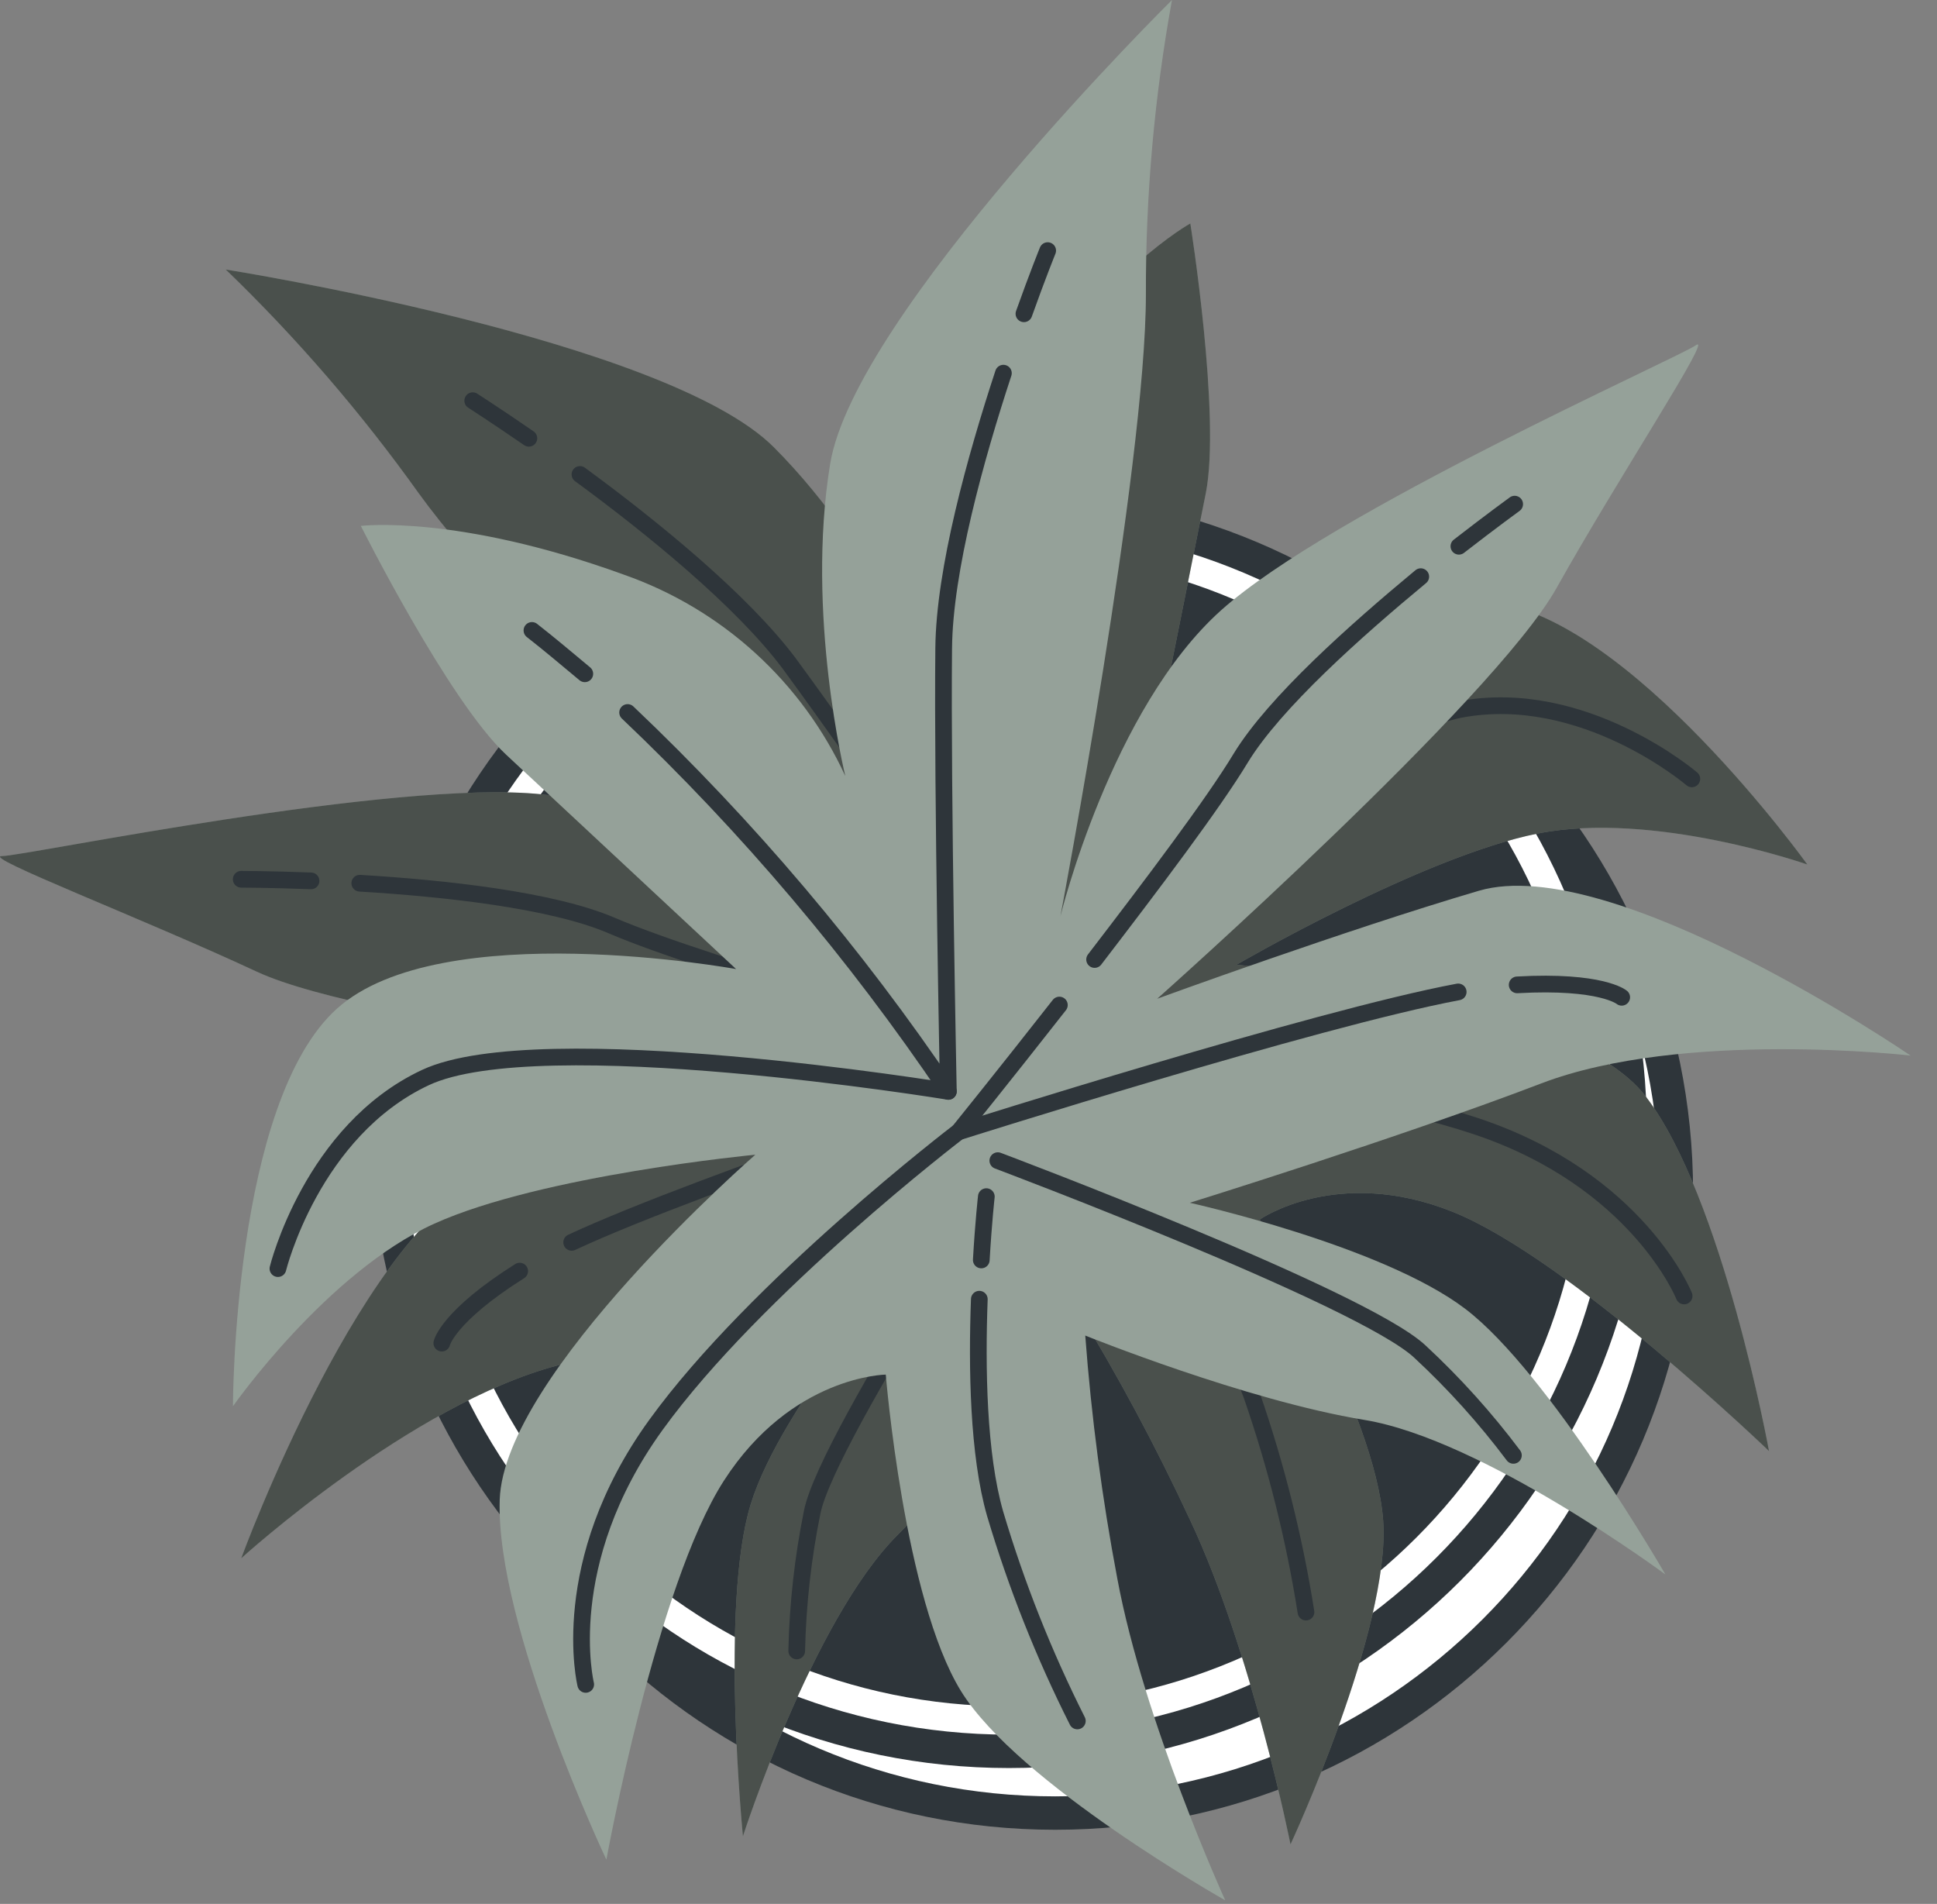 <svg width="58" height="57" viewBox="0 0 58 57" fill="none" xmlns="http://www.w3.org/2000/svg">
<rect x="0" y="0" width="58" height="57" fill="#808080" stroke="none"/>
<path d="M31.597 54.28C41.869 54.28 50.196 45.952 50.196 35.68C50.196 25.408 41.869 17.081 31.597 17.081C21.325 17.081 12.997 25.408 12.997 35.68C12.997 45.952 21.325 54.28 31.597 54.28Z" fill="white" stroke="#2E353A" stroke-linecap="round" stroke-linejoin="round"/>
<path d="M30.212 52.432C40.485 52.432 48.812 44.105 48.812 33.832C48.812 23.56 40.485 15.233 30.212 15.233C19.94 15.233 11.613 23.56 11.613 33.832C11.613 44.105 19.94 52.432 30.212 52.432Z" fill="white" stroke="#2E353A" stroke-linecap="round" stroke-linejoin="round"/>
<path d="M30.212 50.584C39.464 50.584 46.964 43.084 46.964 33.833C46.964 24.581 39.464 17.081 30.212 17.081C20.96 17.081 13.46 24.581 13.46 33.833C13.46 43.084 20.96 50.584 30.212 50.584Z" fill="#2E353A" stroke="#2E353A" stroke-linecap="round" stroke-linejoin="round"/>
<path d="M28.246 21.239C28.246 21.239 26.399 16.617 23.167 13.385C19.935 10.153 6.76 8.069 6.76 8.069C8.887 10.121 10.822 12.364 12.539 14.77C15.54 18.928 25.467 28.403 25.467 28.403C25.467 28.403 20.619 24.244 16.224 23.781C11.828 23.318 0.743 25.629 0.064 25.629C-0.614 25.629 4.223 27.476 7.692 29.092C11.161 30.708 24.557 32.098 24.557 32.098C24.557 32.098 18.782 33.714 14.861 35.104C10.94 36.493 7.223 46.652 7.223 46.652C7.223 46.652 12.308 42.031 16.698 40.878C21.088 39.725 27.325 37.646 27.325 37.646C27.325 37.646 23.398 42.036 22.477 45.042C21.556 48.047 22.246 54.974 22.246 54.974C22.246 54.974 24.325 48.511 26.867 45.963C29.41 43.415 32.173 39.057 32.173 39.057C33.453 41.143 34.611 43.301 35.642 45.521C37.49 49.448 38.642 55.217 38.642 55.217C38.642 55.217 41.648 48.753 41.416 45.521C41.185 42.289 37.721 36.51 37.721 36.51C37.721 36.51 40.032 34.894 43.495 36.278C46.959 37.662 52.97 43.442 52.97 43.442C52.97 43.442 51.581 35.815 49.27 32.814C46.959 29.814 37.026 28.882 37.026 28.882C37.026 28.882 42.574 25.65 46.038 24.956C49.501 24.261 54.118 25.882 54.118 25.882C54.118 25.882 48.806 18.486 44.648 18.023C40.49 17.56 34.252 24.013 34.252 24.013L36.105 14.77C36.563 12.459 35.642 6.69 35.642 6.69C35.642 6.69 33.1 8.074 30.094 12.464C29.214 13.729 28.598 15.157 28.28 16.664C27.963 18.171 27.951 19.727 28.246 21.239Z" fill="#95A199"/>
<path opacity="0.5" d="M28.246 21.239C28.246 21.239 26.399 16.617 23.167 13.385C19.935 10.153 6.76 8.069 6.76 8.069C8.887 10.121 10.822 12.364 12.539 14.77C15.54 18.928 25.467 28.403 25.467 28.403C25.467 28.403 20.619 24.244 16.224 23.781C11.828 23.318 0.743 25.629 0.064 25.629C-0.614 25.629 4.223 27.476 7.692 29.092C11.161 30.708 24.557 32.098 24.557 32.098C24.557 32.098 18.782 33.714 14.861 35.104C10.94 36.493 7.223 46.652 7.223 46.652C7.223 46.652 12.308 42.031 16.698 40.878C21.088 39.725 27.325 37.646 27.325 37.646C27.325 37.646 23.398 42.036 22.477 45.042C21.556 48.047 22.246 54.974 22.246 54.974C22.246 54.974 24.325 48.511 26.867 45.963C29.41 43.415 32.173 39.057 32.173 39.057C33.453 41.143 34.611 43.301 35.642 45.521C37.49 49.448 38.642 55.217 38.642 55.217C38.642 55.217 41.648 48.753 41.416 45.521C41.185 42.289 37.721 36.51 37.721 36.51C37.721 36.51 40.032 34.894 43.495 36.278C46.959 37.662 52.97 43.442 52.97 43.442C52.97 43.442 51.581 35.815 49.27 32.814C46.959 29.814 37.026 28.882 37.026 28.882C37.026 28.882 42.574 25.65 46.038 24.956C49.501 24.261 54.118 25.882 54.118 25.882C54.118 25.882 48.806 18.486 44.648 18.023C40.49 17.56 34.252 24.013 34.252 24.013L36.105 14.77C36.563 12.459 35.642 6.69 35.642 6.69C35.642 6.69 33.1 8.074 30.094 12.464C29.214 13.729 28.598 15.157 28.28 16.664C27.963 18.171 27.951 19.727 28.246 21.239Z" fill="black"/>
<path d="M32.798 14.204C32.96 13.542 33.137 12.879 33.337 12.227" stroke="#2E353A" stroke-width="0.5" stroke-linecap="round" stroke-linejoin="round"/>
<path d="M17.366 14.204C19.52 15.782 22.214 17.975 23.625 19.855C26.167 23.318 31.252 30.714 31.252 30.714C31.106 25.746 31.5 20.778 32.426 15.896" stroke="#2E353A" stroke-width="0.5" stroke-linecap="round" stroke-linejoin="round"/>
<path d="M14.155 11.996C14.155 11.996 14.829 12.427 15.836 13.121" stroke="#2E353A" stroke-width="0.5" stroke-linecap="round" stroke-linejoin="round"/>
<path d="M31.252 30.714C31.252 30.714 40.032 21.934 43.727 21.239C47.422 20.544 50.659 23.318 50.659 23.318" stroke="#2E353A" stroke-width="0.5" stroke-linecap="round" stroke-linejoin="round"/>
<path d="M15.561 38.055C13.407 39.413 13.229 40.21 13.229 40.21" stroke="#2E353A" stroke-width="0.5" stroke-linecap="round" stroke-linejoin="round"/>
<path d="M50.428 38.799C50.428 38.799 49.044 35.33 44.19 33.714C39.337 32.098 31.721 31.866 31.721 31.866C31.721 31.866 21.029 35.368 17.118 37.194" stroke="#2E353A" stroke-width="0.5" stroke-linecap="round" stroke-linejoin="round"/>
<path d="M27.045 30.547C29.631 31.301 31.715 31.866 31.715 31.866" stroke="#2E353A" stroke-width="0.5" stroke-linecap="round" stroke-linejoin="round"/>
<path d="M10.773 26.442C13.283 26.593 16.515 26.938 18.314 27.708C19.779 28.338 22.666 29.248 25.392 30.062" stroke="#2E353A" stroke-width="0.5" stroke-linecap="round" stroke-linejoin="round"/>
<path d="M7.223 26.324C7.223 26.324 8.069 26.324 9.313 26.372" stroke="#2E353A" stroke-width="0.5" stroke-linecap="round" stroke-linejoin="round"/>
<path d="M31.252 33.251C31.252 33.251 24.788 42.946 24.32 45.268C24.042 46.638 23.887 48.029 23.856 49.426" stroke="#2E353A" stroke-width="0.5" stroke-linecap="round" stroke-linejoin="round"/>
<path d="M34.128 36.305C35.373 37.921 36.865 40.075 37.49 41.799C38.217 43.902 38.758 46.065 39.105 48.263" stroke="#2E353A" stroke-width="0.5" stroke-linecap="round" stroke-linejoin="round"/>
<path d="M32.173 33.946C32.173 33.946 32.712 34.517 33.407 35.395" stroke="#2E353A" stroke-width="0.5" stroke-linecap="round" stroke-linejoin="round"/>
<path d="M25.311 23.232C25.311 23.232 24.12 18.384 24.858 13.886C25.596 9.389 35.093 0 35.093 0C34.565 2.908 34.303 5.857 34.312 8.812C34.312 13.94 31.753 27.428 31.753 27.428C31.753 27.428 33.267 21.223 36.563 18.271C39.86 15.319 50.218 10.73 50.778 10.337C51.338 9.943 48.478 14.263 46.609 17.603C44.74 20.943 34.651 29.9 34.651 29.9C34.651 29.9 40.285 27.843 44.282 26.668C48.279 25.494 57.209 31.602 57.209 31.602C57.209 31.602 50.385 30.816 46.146 32.437C41.907 34.059 35.626 36.009 35.626 36.009C35.626 36.009 41.379 37.285 43.878 39.187C46.377 41.088 49.868 47.137 49.868 47.137C49.868 47.137 44.406 43.092 40.856 42.51C37.306 41.928 32.496 39.984 32.496 39.984C32.679 42.424 32.999 44.852 33.455 47.255C34.247 51.527 36.687 56.892 36.687 56.892C36.687 56.892 30.476 53.391 28.774 50.627C27.072 47.864 26.523 41.153 26.523 41.153C26.523 41.153 23.7 41.185 21.675 44.331C19.65 47.476 18.157 55.675 18.157 55.675C18.157 55.675 14.839 48.672 14.963 44.902C15.087 41.131 22.617 34.57 22.617 34.57C22.617 34.57 16.229 35.179 13.008 36.633C9.787 38.088 6.975 42.101 6.975 42.101C6.975 42.101 6.975 32.998 10.089 30.197C13.202 27.396 22.041 29.012 22.041 29.012L15.146 22.585C13.423 20.97 10.805 15.745 10.805 15.745C10.805 15.745 13.681 15.389 18.68 17.204C20.133 17.713 21.469 18.509 22.608 19.544C23.747 20.58 24.666 21.834 25.311 23.232Z" fill="#95A199"/>
<path d="M17.511 20.172C16.973 19.725 16.466 19.294 15.928 18.874" stroke="#2E353A" stroke-width="0.5" stroke-linecap="round" stroke-linejoin="round"/>
<path d="M30.045 11.172C29.21 13.714 28.279 17.059 28.257 19.408C28.214 23.717 28.397 32.674 28.397 32.674C25.617 28.556 22.397 24.752 18.793 21.331" stroke="#2E353A" stroke-width="0.5" stroke-linecap="round" stroke-linejoin="round"/>
<path d="M31.371 7.503C31.371 7.503 31.069 8.247 30.66 9.394" stroke="#2E353A" stroke-width="0.5" stroke-linecap="round" stroke-linejoin="round"/>
<path d="M28.397 32.674C28.397 32.674 16.143 30.665 12.739 32.26C9.334 33.854 8.322 37.98 8.322 37.98" stroke="#2E353A" stroke-width="0.5" stroke-linecap="round" stroke-linejoin="round"/>
<path d="M45.429 29.485C47.956 29.345 48.559 29.857 48.559 29.857" stroke="#2E353A" stroke-width="0.5" stroke-linecap="round" stroke-linejoin="round"/>
<path d="M17.538 50.428C17.538 50.428 16.644 46.803 19.639 42.661C22.634 38.519 28.699 33.886 28.699 33.886C28.699 33.886 39.423 30.487 43.663 29.696" stroke="#2E353A" stroke-width="0.5" stroke-linecap="round" stroke-linejoin="round"/>
<path d="M31.721 30.089C30.062 32.206 28.704 33.886 28.704 33.886" stroke="#2E353A" stroke-width="0.5" stroke-linecap="round" stroke-linejoin="round"/>
<path d="M42.542 17.264C40.592 18.88 38.168 21.034 37.156 22.688C36.331 24.056 34.516 26.458 32.776 28.726" stroke="#2E353A" stroke-width="0.5" stroke-linecap="round" stroke-linejoin="round"/>
<path d="M45.354 15.093C45.354 15.093 44.67 15.589 43.684 16.354" stroke="#2E353A" stroke-width="0.5" stroke-linecap="round" stroke-linejoin="round"/>
<path d="M29.878 34.748C29.878 34.748 40.797 38.852 42.515 40.463C43.54 41.413 44.477 42.453 45.316 43.571" stroke="#2E353A" stroke-width="0.5" stroke-linecap="round" stroke-linejoin="round"/>
<path d="M29.324 38.896C29.248 40.932 29.286 43.544 29.798 45.322C30.433 47.457 31.256 49.532 32.259 51.522" stroke="#2E353A" stroke-width="0.5" stroke-linecap="round" stroke-linejoin="round"/>
<path d="M29.534 35.825C29.534 35.825 29.448 36.59 29.383 37.721" stroke="#2E353A" stroke-width="0.5" stroke-linecap="round" stroke-linejoin="round"/>
</svg>
